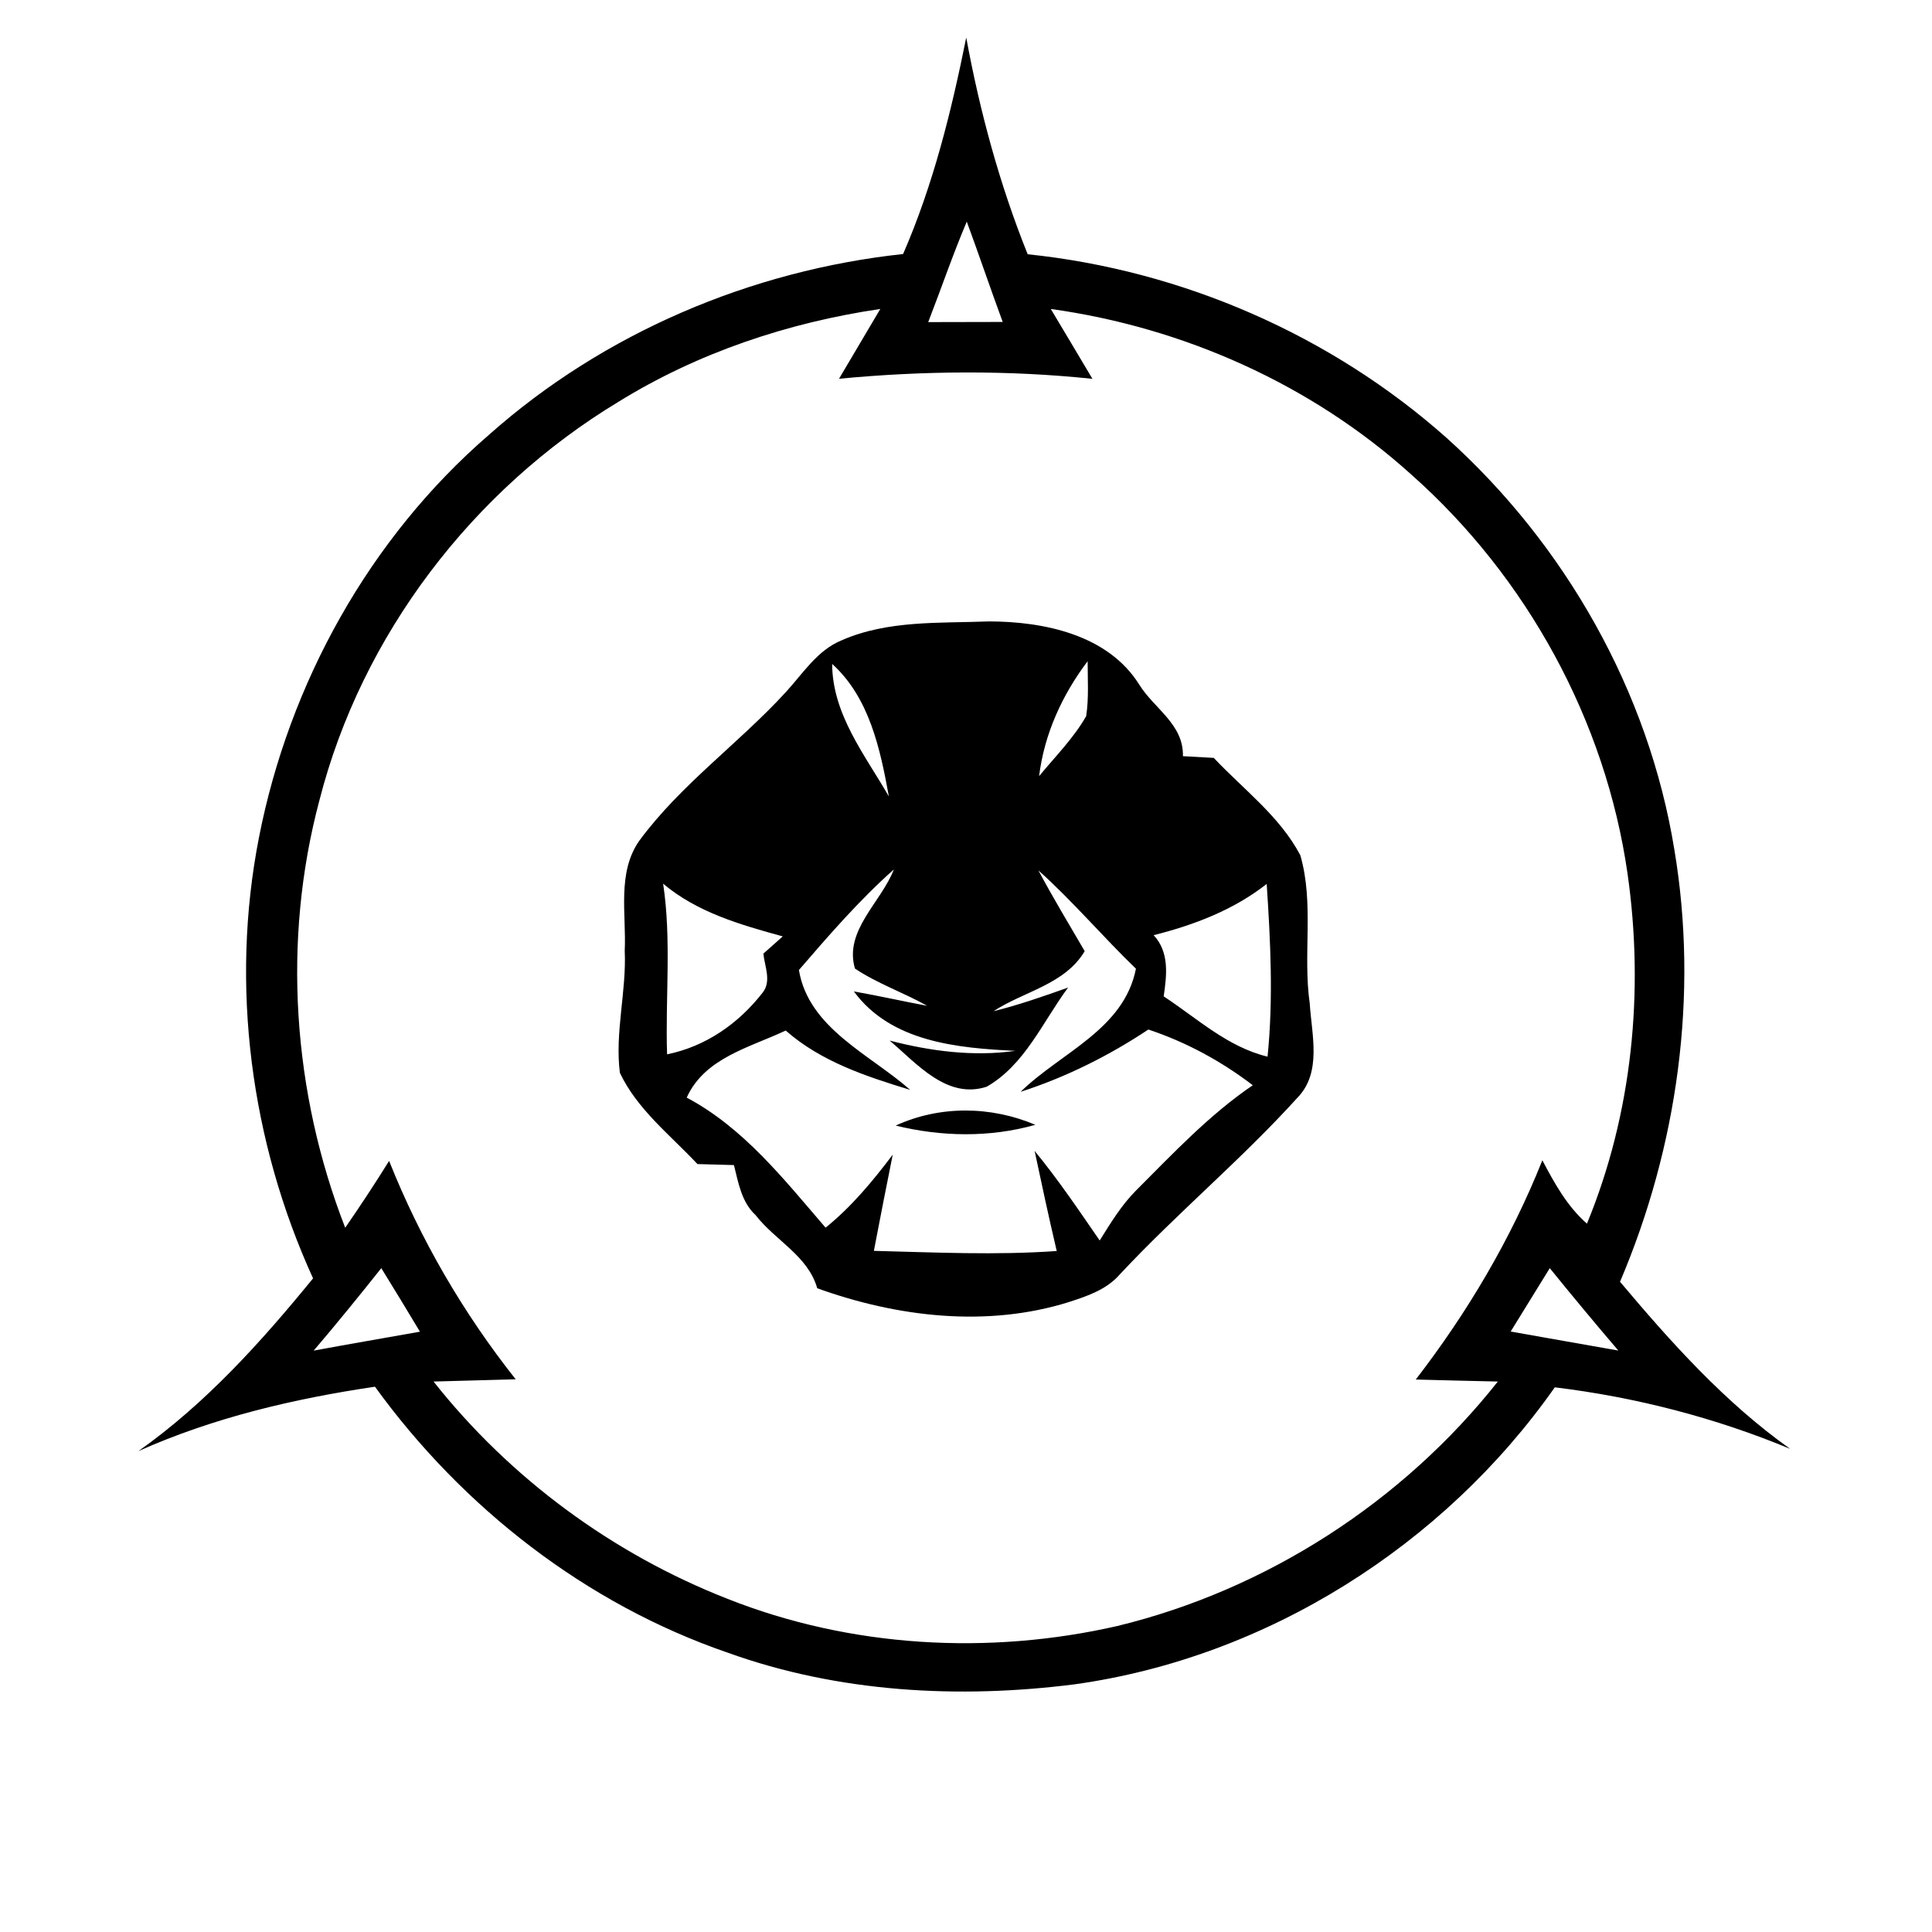 <svg width="250pt" height="250pt" viewBox="0 0 250 250" version="1.1" xmlns="http://www.w3.org/2000/svg"><path d=" M 116.86 32.87 C 120.76 23.91 123.11 14.41 125.03 4.86 C 126.79 14.43 129.35 23.87 132.98 32.90 C 152.95 34.97 172.23 43.35 187.23 56.70 C 202.58 70.52 213.34 89.51 216.66 109.94 C 219.82 128.75 217.08 148.35 209.63 165.86 C 216.26 173.74 223.21 181.49 231.64 187.48 C 221.92 183.44 211.64 180.79 201.19 179.52 C 186.81 200.00 163.90 214.49 139.06 217.95 C 124.06 219.86 108.49 219.01 94.18 213.86 C 75.84 207.56 59.86 195.10 48.52 179.44 C 38.03 180.99 27.61 183.44 17.90 187.78 C 26.61 181.63 33.80 173.64 40.51 165.42 C 32.43 147.72 29.76 127.51 33.51 108.37 C 37.42 88.39 47.83 69.59 63.30 56.24 C 78.12 43.08 97.19 34.99 116.86 32.87 M 120.11 41.68 C 123.33 41.67 126.54 41.67 129.75 41.66 C 128.16 37.35 126.69 32.99 125.10 28.68 C 123.29 32.95 121.79 37.35 120.11 41.68 M 80.00 52.01 C 61.16 63.40 46.79 82.18 41.33 103.57 C 36.49 121.73 37.86 141.38 44.67 158.87 C 46.63 156.03 48.53 153.15 50.35 150.22 C 54.40 160.38 59.94 169.91 66.73 178.48 C 63.19 178.58 59.65 178.68 56.10 178.77 C 66.00 191.29 79.27 201.06 94.12 206.88 C 110.06 213.20 127.93 214.21 144.60 210.40 C 163.90 205.71 181.51 194.34 193.82 178.77 C 190.28 178.69 186.74 178.61 183.20 178.51 C 189.89 169.83 195.52 160.33 199.58 150.14 C 201.14 153.10 202.79 156.10 205.35 158.34 C 211.22 144.11 212.77 128.28 210.61 113.10 C 207.78 93.27 197.56 74.64 182.59 61.38 C 169.68 49.73 153.15 42.37 135.97 39.98 C 137.76 43.00 139.58 45.99 141.36 49.02 C 130.45 47.88 119.48 47.97 108.57 49.01 C 110.34 45.99 112.14 43.00 113.91 39.98 C 101.97 41.74 90.29 45.64 80.00 52.01 M 195.48 172.30 C 200.12 173.14 204.77 173.93 209.41 174.76 C 206.40 171.24 203.45 167.69 200.54 164.10 C 198.85 166.84 197.17 169.57 195.48 172.30 M 40.59 174.77 C 45.17 173.92 49.76 173.14 54.34 172.32 C 52.70 169.57 51.02 166.83 49.34 164.10 C 46.47 167.70 43.58 171.27 40.59 174.77 Z" /><path d=" M 108.92 82.85 C 114.90 80.23 121.60 80.66 127.98 80.41 C 135.07 80.42 143.36 82.13 147.40 88.56 C 149.33 91.70 153.17 93.69 153.07 97.85 C 154.40 97.92 155.73 97.99 157.06 98.07 C 160.90 102.15 165.61 105.63 168.26 110.67 C 170.07 116.90 168.57 123.49 169.48 129.85 C 169.73 133.88 171.07 138.74 167.92 142.01 C 160.64 150.05 152.27 157.01 144.88 164.93 C 143.20 166.86 140.72 167.71 138.36 168.47 C 127.73 171.82 116.09 170.43 105.75 166.70 C 104.55 162.49 100.30 160.51 97.77 157.23 C 95.94 155.54 95.55 153.04 94.97 150.76 C 93.40 150.71 91.83 150.67 90.25 150.63 C 86.73 146.87 82.45 143.56 80.21 138.82 C 79.55 133.57 81.08 128.30 80.84 123.02 C 81.06 118.29 79.82 112.93 82.73 108.78 C 88.09 101.51 95.56 96.23 101.63 89.62 C 103.88 87.19 105.73 84.15 108.92 82.85 M 134.46 100.43 C 136.55 97.89 138.92 95.53 140.55 92.67 C 140.91 90.32 140.74 87.92 140.74 85.56 C 137.45 89.91 135.13 94.98 134.46 100.43 M 107.68 85.91 C 107.71 92.44 111.92 97.68 115.02 103.06 C 113.90 96.93 112.51 90.29 107.68 85.91 M 103.38 125.52 C 104.63 133.06 112.57 136.43 117.78 141.03 C 112.08 139.29 106.23 137.37 101.67 133.35 C 97.02 135.55 91.18 136.88 88.86 142.03 C 96.25 145.96 101.47 152.64 106.83 158.86 C 110.18 156.16 112.94 152.83 115.52 149.41 C 114.68 153.55 113.88 157.70 113.08 161.86 C 120.97 162.06 128.86 162.44 136.74 161.88 C 135.73 157.58 134.80 153.26 133.88 148.93 C 136.92 152.62 139.59 156.59 142.30 160.52 C 143.72 158.25 145.12 155.93 147.03 154.02 C 151.81 149.24 156.48 144.26 162.11 140.43 C 158.03 137.31 153.47 134.84 148.60 133.22 C 143.48 136.62 137.93 139.39 132.07 141.28 C 137.25 136.20 145.44 133.23 146.99 125.35 C 142.69 121.21 138.83 116.62 134.37 112.63 C 136.26 116.18 138.34 119.61 140.36 123.08 C 137.79 127.40 132.50 128.27 128.56 130.85 C 131.84 130.04 135.03 128.92 138.21 127.79 C 134.94 132.20 132.62 137.79 127.68 140.62 C 122.52 142.30 118.62 137.60 115.12 134.65 C 120.42 136.02 125.93 136.75 131.39 135.98 C 123.91 135.62 115.31 134.85 110.49 128.29 C 113.67 128.85 116.81 129.56 119.97 130.15 C 116.92 128.43 113.55 127.29 110.63 125.33 C 109.19 120.41 114.04 116.74 115.66 112.51 C 111.20 116.47 107.27 121.01 103.38 125.52 M 85.81 114.35 C 86.91 121.67 86.08 129.07 86.32 136.43 C 91.31 135.42 95.55 132.46 98.66 128.48 C 99.87 126.99 98.95 125.08 98.78 123.40 C 99.61 122.66 100.45 121.91 101.29 121.17 C 95.84 119.67 90.22 118.07 85.81 114.35 M 149.28 121.01 C 151.34 123.22 150.98 126.19 150.58 128.93 C 154.91 131.77 158.84 135.48 164.02 136.73 C 164.78 129.29 164.40 121.81 163.91 114.38 C 159.64 117.74 154.51 119.70 149.28 121.01 Z" /><path d=" M 115.90 145.65 C 121.60 143.03 128.23 143.11 133.97 145.55 C 128.09 147.22 121.82 147.10 115.90 145.65 Z" /></svg>